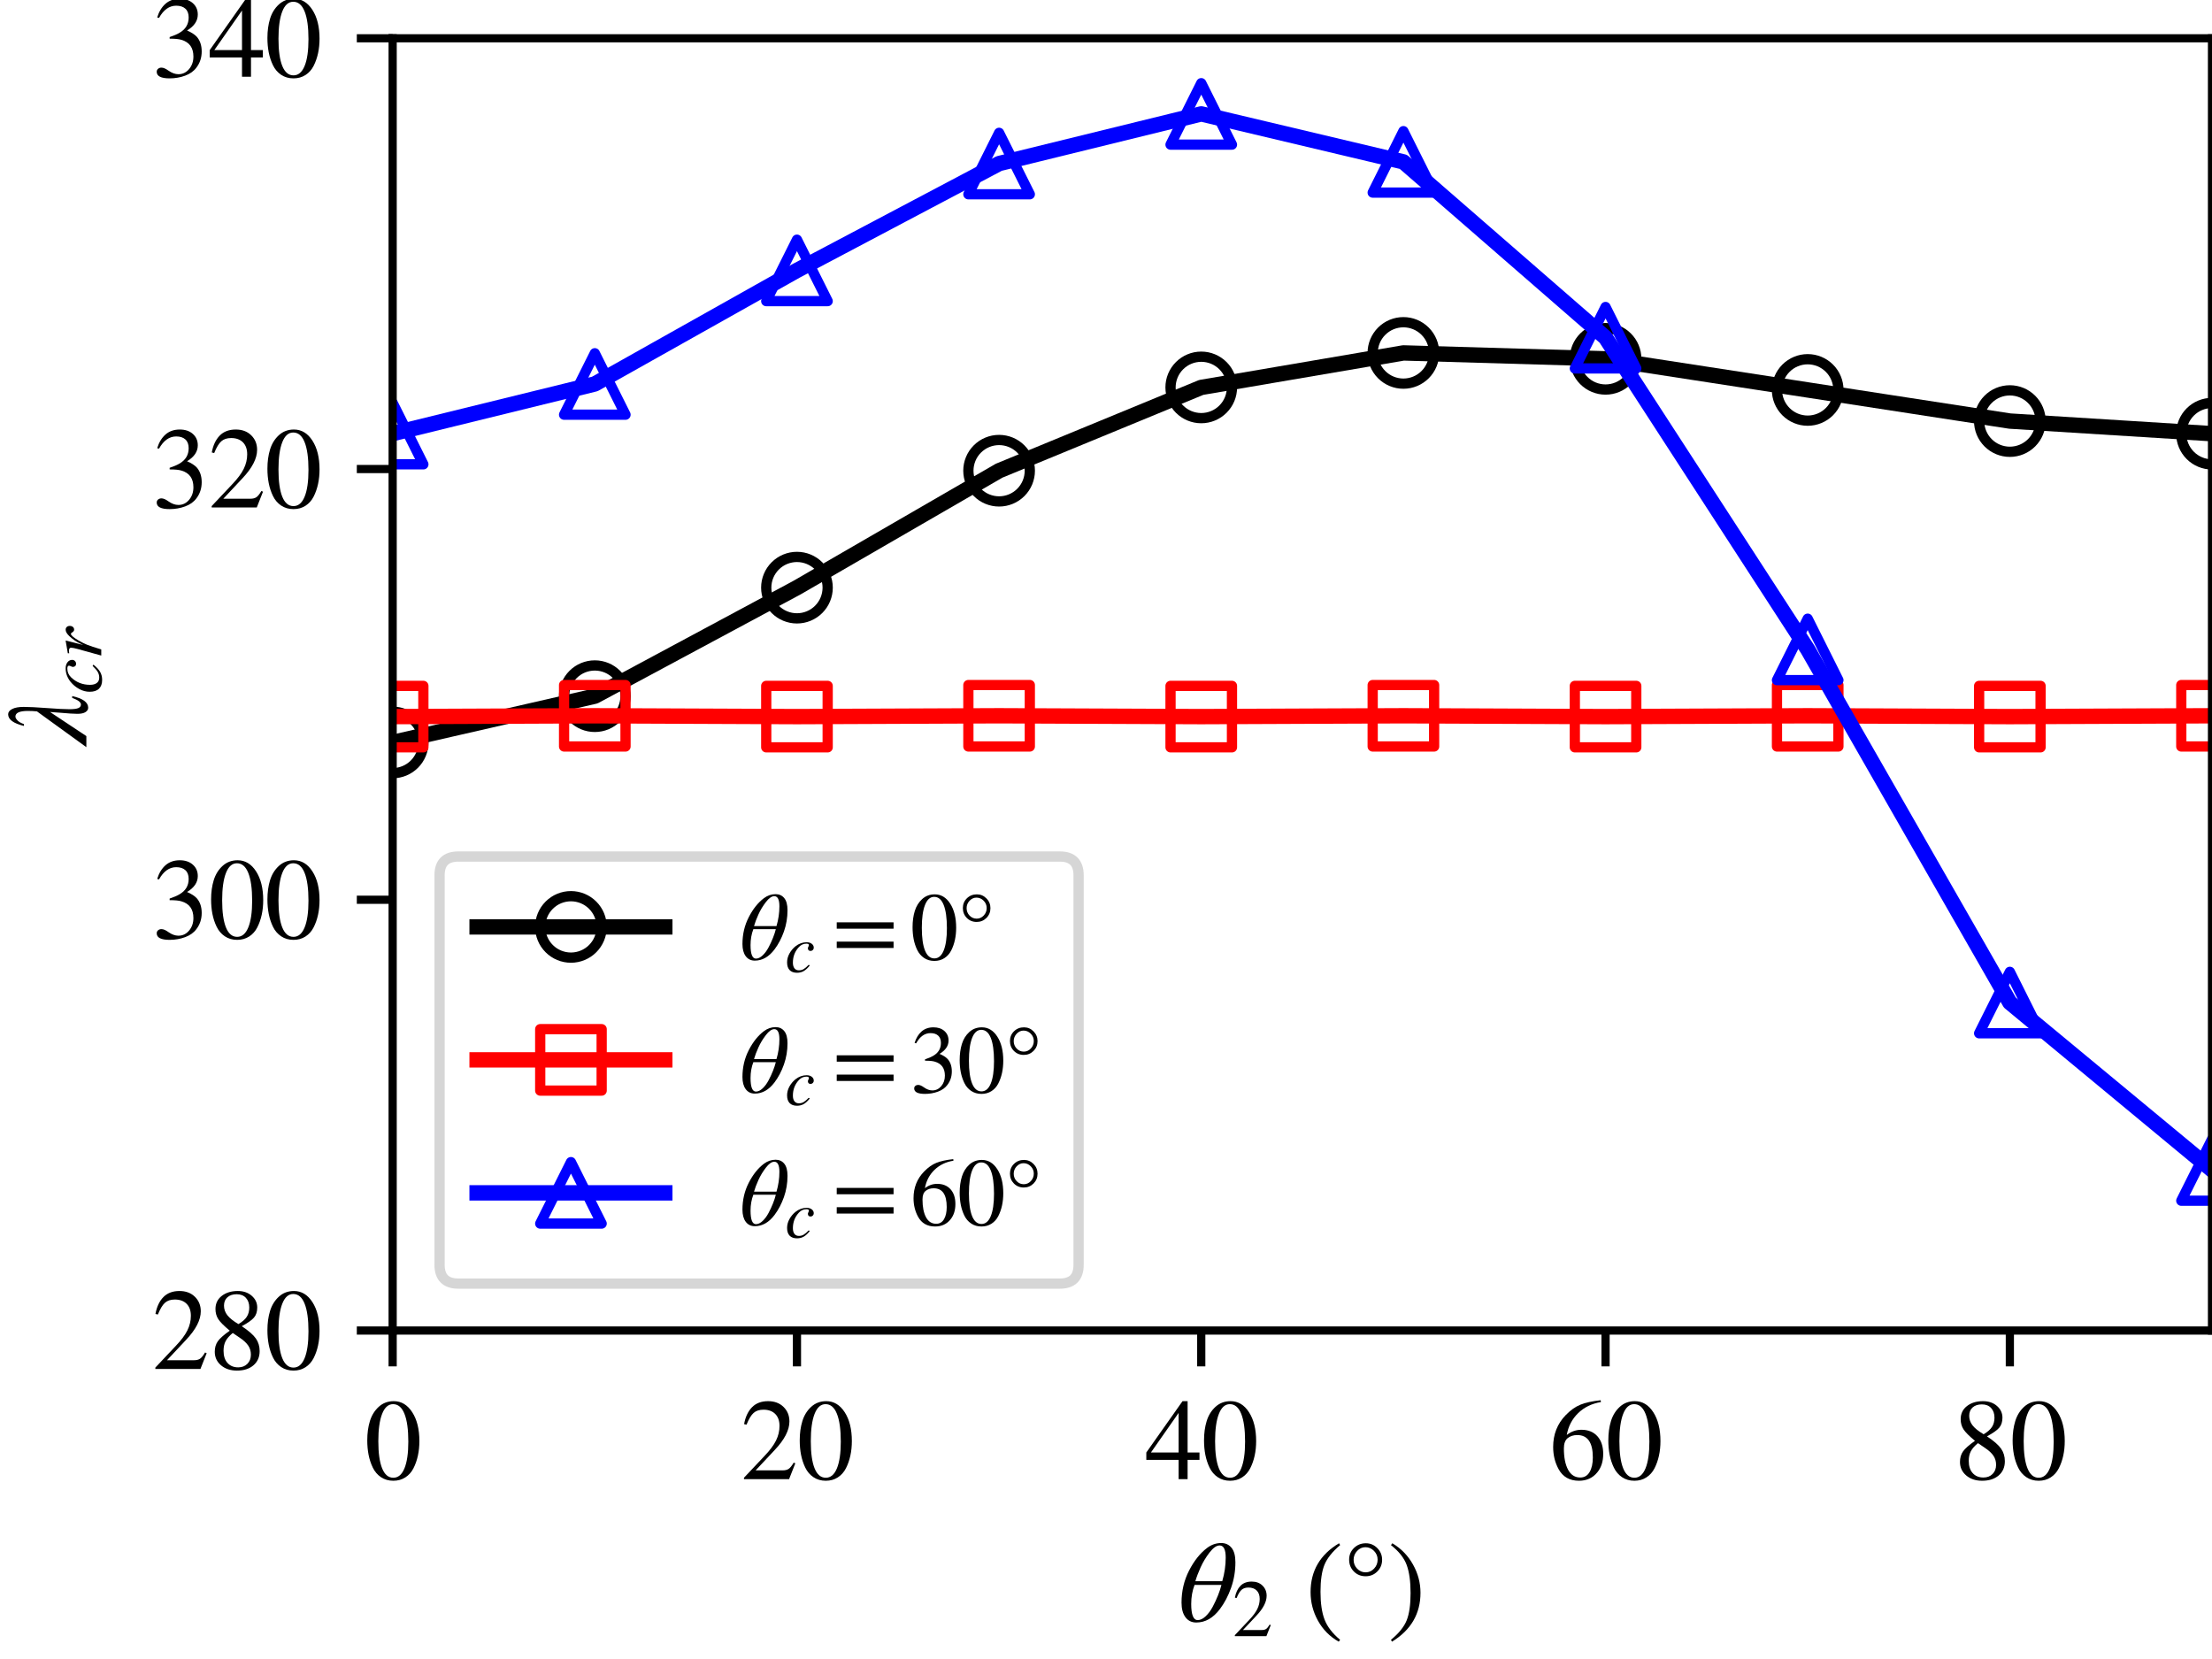 <?xml version="1.0" encoding="utf-8" standalone="no"?>
<!DOCTYPE svg PUBLIC "-//W3C//DTD SVG 1.1//EN"
  "http://www.w3.org/Graphics/SVG/1.1/DTD/svg11.dtd">
<svg height="162pt" version="1.1" viewBox="0 0 216 162" width="216pt" xmlns="http://www.w3.org/2000/svg" xmlns:xlink="http://www.w3.org/1999/xlink">
 <defs>
  <style type="text/css">*{stroke-linecap:butt;stroke-linejoin:round;}</style>
 </defs>
 <g id="figure_1">
  <g id="patch_1">
   <path d="M 0 162 
L 216 162 
L 216 0 
L 0 0 
z
" style="fill:#ffffff;"/>
  </g>
  <g id="axes_1">
   <g id="patch_2">
    <path d="M 38.342 129.923 
L 216 129.923 
L 216 3.738 
L 38.342 3.738 
z
" style="fill:#ffffff;"/>
   </g>
   <g id="matplotlib.axis_1">
    <g id="xtick_1">
     <g id="line2d_1">
      <defs>
       <path d="M 0 0 
L 0 3.5 
" id="mc53661d229" style="stroke:#000000;stroke-width:0.8;"/>
      </defs>
      <g>
       <use style="stroke:#000000;stroke-width:0.8;" x="38.342" xlink:href="#mc53661d229" y="129.923"/>
      </g>
     </g>
     <g id="text_1">
      <!-- 0 -->
      <g transform="translate(35.592 144.436)scale(0.11 -0.11)">
       <defs>
        <path d="M 3046 2112 
Q 3046 1683 2963 1302 
Q 2880 922 2717 602 
Q 2554 282 2266 96 
Q 1978 -90 1600 -90 
Q 1210 -90 915 108 
Q 621 307 461 640 
Q 301 973 227 1350 
Q 154 1728 154 2150 
Q 154 2746 301 3222 
Q 448 3699 790 4012 
Q 1133 4326 1626 4326 
Q 2253 4326 2649 3712 
Q 3046 3098 3046 2112 
z
M 2432 2080 
Q 2432 3091 2217 3625 
Q 2003 4160 1587 4160 
Q 1190 4160 979 3622 
Q 768 3085 768 2106 
Q 768 1120 979 598 
Q 1190 77 1600 77 
Q 2003 77 2217 598 
Q 2432 1120 2432 2080 
z
" id="STIXGeneral-Regular-30" transform="scale(0.016)"/>
       </defs>
       <use xlink:href="#STIXGeneral-Regular-30"/>
      </g>
     </g>
    </g>
    <g id="xtick_2">
     <g id="line2d_2">
      <g>
       <use style="stroke:#000000;stroke-width:0.8;" x="77.822" xlink:href="#mc53661d229" y="129.923"/>
      </g>
     </g>
     <g id="text_2">
      <!-- 20 -->
      <g transform="translate(72.322 144.436)scale(0.11 -0.11)">
       <defs>
        <path d="M 3034 877 
L 2688 0 
L 186 0 
L 186 77 
L 1325 1286 
Q 1773 1754 1965 2144 
Q 2157 2534 2157 2950 
Q 2157 3379 1920 3616 
Q 1683 3853 1267 3853 
Q 922 3853 720 3673 
Q 518 3494 326 3021 
L 192 3053 
Q 301 3648 630 3987 
Q 960 4326 1523 4326 
Q 2054 4326 2380 4006 
Q 2707 3686 2707 3200 
Q 2707 2477 1888 1613 
L 832 486 
L 2330 486 
Q 2541 486 2665 569 
Q 2790 653 2944 915 
L 3034 877 
z
" id="STIXGeneral-Regular-32" transform="scale(0.016)"/>
       </defs>
       <use xlink:href="#STIXGeneral-Regular-32"/>
       <use x="50" xlink:href="#STIXGeneral-Regular-30"/>
      </g>
     </g>
    </g>
    <g id="xtick_3">
     <g id="line2d_3">
      <g>
       <use style="stroke:#000000;stroke-width:0.8;" x="117.301" xlink:href="#mc53661d229" y="129.923"/>
      </g>
     </g>
     <g id="text_3">
      <!-- 40 -->
      <g transform="translate(111.801 144.436)scale(0.11 -0.11)">
       <defs>
        <path d="M 3027 1069 
L 2368 1069 
L 2368 0 
L 1869 0 
L 1869 1069 
L 77 1069 
L 77 1478 
L 2086 4326 
L 2368 4326 
L 2368 1478 
L 3027 1478 
L 3027 1069 
z
M 1869 1478 
L 1869 3674 
L 333 1478 
L 1869 1478 
z
" id="STIXGeneral-Regular-34" transform="scale(0.016)"/>
       </defs>
       <use xlink:href="#STIXGeneral-Regular-34"/>
       <use x="50" xlink:href="#STIXGeneral-Regular-30"/>
      </g>
     </g>
    </g>
    <g id="xtick_4">
     <g id="line2d_4">
      <g>
       <use style="stroke:#000000;stroke-width:0.8;" x="156.781" xlink:href="#mc53661d229" y="129.923"/>
      </g>
     </g>
     <g id="text_4">
      <!-- 60 -->
      <g transform="translate(151.281 144.436)scale(0.11 -0.11)">
       <defs>
        <path d="M 2854 4378 
L 2867 4275 
Q 2112 4154 1606 3664 
Q 1101 3174 973 2451 
Q 1344 2739 1786 2739 
Q 2349 2739 2672 2380 
Q 2995 2022 2995 1402 
Q 2995 774 2669 378 
Q 2291 -90 1651 -90 
Q 870 -90 518 557 
Q 218 1107 218 1786 
Q 218 2835 915 3552 
Q 1312 3962 1731 4131 
Q 2150 4301 2854 4378 
z
M 2419 1203 
Q 2419 2445 1555 2445 
Q 1235 2445 1024 2275 
Q 813 2106 813 1702 
Q 813 954 1046 522 
Q 1280 90 1722 90 
Q 2061 90 2240 394 
Q 2419 698 2419 1203 
z
" id="STIXGeneral-Regular-36" transform="scale(0.016)"/>
       </defs>
       <use xlink:href="#STIXGeneral-Regular-36"/>
       <use x="50" xlink:href="#STIXGeneral-Regular-30"/>
      </g>
     </g>
    </g>
    <g id="xtick_5">
     <g id="line2d_5">
      <g>
       <use style="stroke:#000000;stroke-width:0.8;" x="196.26" xlink:href="#mc53661d229" y="129.923"/>
      </g>
     </g>
     <g id="text_5">
      <!-- 80 -->
      <g transform="translate(190.76 144.436)scale(0.11 -0.11)">
       <defs>
        <path d="M 2848 992 
Q 2848 499 2505 204 
Q 2163 -90 1587 -90 
Q 1050 -90 704 204 
Q 358 499 358 954 
Q 358 1293 524 1533 
Q 691 1773 1190 2125 
Q 710 2522 553 2765 
Q 397 3008 397 3328 
Q 397 3782 745 4054 
Q 1094 4326 1638 4326 
Q 2106 4326 2410 4060 
Q 2714 3795 2714 3411 
Q 2714 3059 2531 2848 
Q 2349 2637 1856 2374 
Q 2432 1990 2640 1689 
Q 2848 1389 2848 992 
z
M 2272 3411 
Q 2272 3744 2086 3945 
Q 1901 4147 1574 4147 
Q 1248 4147 1059 3977 
Q 870 3808 870 3513 
Q 870 3219 1059 2979 
Q 1248 2739 1670 2490 
Q 1997 2682 2134 2896 
Q 2272 3110 2272 3411 
z
M 1734 1741 
L 1357 1997 
Q 1075 1766 960 1545 
Q 845 1325 845 1011 
Q 845 576 1065 333 
Q 1286 90 1658 90 
Q 1971 90 2166 285 
Q 2362 480 2362 794 
Q 2362 1082 2214 1299 
Q 2067 1517 1734 1741 
z
" id="STIXGeneral-Regular-38" transform="scale(0.016)"/>
       </defs>
       <use xlink:href="#STIXGeneral-Regular-38"/>
       <use x="50" xlink:href="#STIXGeneral-Regular-30"/>
      </g>
     </g>
    </g>
    <g id="text_6">
     <!-- $\theta_2$ ($\degree$) -->
     <g transform="translate(115.071 158.336)scale(0.11 -0.11)">
      <defs>
       <path d="M 3162 3270 
Q 3162 2534 2925 1862 
Q 2688 1190 2304 678 
Q 1741 -70 992 -70 
Q 608 -70 390 224 
Q 173 518 173 1030 
Q 173 1997 592 2813 
Q 1011 3629 1594 4070 
Q 1952 4339 2374 4339 
Q 2733 4339 2947 4076 
Q 3162 3814 3162 3270 
z
M 941 2221 
L 2432 2221 
Q 2624 2874 2624 3533 
Q 2624 4205 2285 4205 
Q 2029 4205 1728 3814 
Q 1427 3424 1232 2992 
Q 1037 2560 941 2221 
z
M 2387 2016 
L 896 2016 
Q 710 1530 710 960 
Q 710 64 1069 64 
Q 1286 64 1510 275 
Q 1734 486 1904 806 
Q 2074 1126 2198 1440 
Q 2323 1754 2387 2016 
z
" id="STIXGeneral-Italic-3b8" transform="scale(0.016)"/>
       <path id="STIXGeneral-Regular-20" transform="scale(0.016)"/>
       <path d="M 1946 -1030 
L 1869 -1133 
Q 1126 -710 716 32 
Q 307 774 307 1613 
Q 307 3386 1888 4326 
L 1946 4224 
Q 1293 3667 1075 3126 
Q 858 2586 858 1632 
Q 858 685 1082 96 
Q 1306 -493 1946 -1030 
z
" id="STIXGeneral-Regular-28" transform="scale(0.016)"/>
       <path d="M 2195 3411 
Q 2195 3027 1929 2761 
Q 1664 2496 1280 2496 
Q 890 2496 627 2761 
Q 365 3027 365 3418 
Q 365 3802 633 4064 
Q 902 4326 1293 4326 
Q 1664 4326 1929 4057 
Q 2195 3789 2195 3411 
z
M 1946 3418 
Q 1946 3699 1744 3904 
Q 1542 4109 1267 4109 
Q 1005 4109 809 3901 
Q 614 3693 614 3411 
Q 614 3123 809 2918 
Q 1005 2714 1280 2714 
Q 1555 2714 1750 2922 
Q 1946 3130 1946 3418 
z
" id="STIXGeneral-Regular-b0" transform="scale(0.016)"/>
       <path d="M 186 4224 
L 262 4326 
Q 992 3891 1408 3148 
Q 1824 2406 1824 1581 
Q 1824 -166 243 -1133 
L 186 -1030 
Q 845 -486 1059 54 
Q 1274 595 1274 1562 
Q 1274 2534 1059 3120 
Q 845 3706 186 4224 
z
" id="STIXGeneral-Regular-29" transform="scale(0.016)"/>
      </defs>
      <use transform="translate(0 0.203)" xlink:href="#STIXGeneral-Italic-3b8"/>
      <use transform="translate(48 -13.025)scale(0.7)" xlink:href="#STIXGeneral-Regular-32"/>
      <use transform="translate(87.409 0.203)" xlink:href="#STIXGeneral-Regular-20"/>
      <use transform="translate(112.409 0.203)" xlink:href="#STIXGeneral-Regular-28"/>
      <use transform="translate(145.709 0.203)" xlink:href="#STIXGeneral-Regular-b0"/>
      <use transform="translate(185.709 0.203)" xlink:href="#STIXGeneral-Regular-29"/>
     </g>
    </g>
   </g>
   <g id="matplotlib.axis_2">
    <g id="ytick_1">
     <g id="line2d_6">
      <defs>
       <path d="M 0 0 
L -3.5 0 
" id="m87770f0c1d" style="stroke:#000000;stroke-width:0.8;"/>
      </defs>
      <g>
       <use style="stroke:#000000;stroke-width:0.8;" x="38.342" xlink:href="#m87770f0c1d" y="129.923"/>
      </g>
     </g>
     <g id="text_7">
      <!-- 280 -->
      <g transform="translate(14.842 133.679)scale(0.11 -0.11)">
       <use xlink:href="#STIXGeneral-Regular-32"/>
       <use x="50" xlink:href="#STIXGeneral-Regular-38"/>
       <use x="100" xlink:href="#STIXGeneral-Regular-30"/>
      </g>
     </g>
    </g>
    <g id="ytick_2">
     <g id="line2d_7">
      <g>
       <use style="stroke:#000000;stroke-width:0.8;" x="38.342" xlink:href="#m87770f0c1d" y="87.861"/>
      </g>
     </g>
     <g id="text_8">
      <!-- 300 -->
      <g transform="translate(14.842 91.618)scale(0.11 -0.11)">
       <defs>
        <path d="M 390 3264 
L 288 3290 
Q 435 3770 748 4048 
Q 1062 4326 1542 4326 
Q 1990 4326 2265 4083 
Q 2541 3840 2541 3450 
Q 2541 2925 1946 2566 
Q 2298 2413 2477 2227 
Q 2758 1914 2758 1402 
Q 2758 890 2464 506 
Q 2246 211 1840 60 
Q 1434 -90 979 -90 
Q 262 -90 262 275 
Q 262 378 339 442 
Q 416 506 525 506 
Q 685 506 915 339 
Q 1197 141 1466 141 
Q 1818 141 2058 425 
Q 2298 710 2298 1120 
Q 2298 1856 1632 2048 
Q 1434 2112 979 2112 
L 979 2202 
Q 1338 2323 1517 2432 
Q 2035 2726 2035 3290 
Q 2035 3610 1852 3776 
Q 1670 3942 1344 3942 
Q 768 3942 390 3264 
z
" id="STIXGeneral-Regular-33" transform="scale(0.016)"/>
       </defs>
       <use xlink:href="#STIXGeneral-Regular-33"/>
       <use x="50" xlink:href="#STIXGeneral-Regular-30"/>
       <use x="100" xlink:href="#STIXGeneral-Regular-30"/>
      </g>
     </g>
    </g>
    <g id="ytick_3">
     <g id="line2d_8">
      <g>
       <use style="stroke:#000000;stroke-width:0.8;" x="38.342" xlink:href="#m87770f0c1d" y="45.8"/>
      </g>
     </g>
     <g id="text_9">
      <!-- 320 -->
      <g transform="translate(14.842 49.556)scale(0.11 -0.11)">
       <use xlink:href="#STIXGeneral-Regular-33"/>
       <use x="50" xlink:href="#STIXGeneral-Regular-32"/>
       <use x="100" xlink:href="#STIXGeneral-Regular-30"/>
      </g>
     </g>
    </g>
    <g id="ytick_4">
     <g id="line2d_9">
      <g>
       <use style="stroke:#000000;stroke-width:0.8;" x="38.342" xlink:href="#m87770f0c1d" y="3.738"/>
      </g>
     </g>
     <g id="text_10">
      <!-- 340 -->
      <g transform="translate(14.842 7.494)scale(0.11 -0.11)">
       <use xlink:href="#STIXGeneral-Regular-33"/>
       <use x="50" xlink:href="#STIXGeneral-Regular-34"/>
       <use x="100" xlink:href="#STIXGeneral-Regular-30"/>
      </g>
     </g>
    </g>
    <g id="text_11">
     <!-- $\lambda_{cr}$ -->
     <g transform="translate(8.455 72.825)rotate(-90)scale(0.11 -0.11)">
      <defs>
       <path d="M 2656 787 
L 2758 787 
Q 2560 -102 2112 -102 
Q 1965 -102 1869 48 
Q 1773 198 1773 499 
Q 1773 672 1789 889 
Q 1805 1107 1833 1446 
Q 1862 1786 1875 2016 
L 538 0 
L -77 0 
L 1907 2739 
Q 1933 2970 1933 3245 
Q 1933 3936 1619 3936 
Q 1530 3936 1408 3821 
Q 1286 3706 1203 3462 
L 1101 3462 
Q 1312 4339 1747 4339 
Q 1926 4339 2041 4115 
Q 2157 3891 2157 3475 
Q 2157 3040 2093 2192 
Q 2029 1344 2029 941 
Q 2029 602 2089 451 
Q 2150 301 2291 301 
Q 2483 301 2656 787 
z
" id="STIXGeneral-Italic-3bb" transform="scale(0.016)"/>
       <path d="M 2240 685 
L 2342 621 
Q 2048 250 1769 90 
Q 1491 -70 1133 -70 
Q 678 -70 435 179 
Q 192 429 192 915 
Q 192 1344 409 1744 
Q 627 2144 979 2432 
Q 1472 2822 2048 2822 
Q 2342 2822 2531 2675 
Q 2720 2528 2720 2304 
Q 2720 2176 2630 2086 
Q 2541 1997 2413 1997 
Q 2285 1997 2224 2070 
Q 2163 2144 2163 2253 
Q 2163 2310 2211 2403 
Q 2259 2496 2259 2560 
Q 2259 2688 2022 2688 
Q 1619 2688 1325 2381 
Q 742 1766 742 890 
Q 742 544 889 352 
Q 1037 160 1312 160 
Q 1562 160 1766 281 
Q 1971 403 2240 685 
z
" id="STIXGeneral-Italic-63" transform="scale(0.016)"/>
       <path d="M 1126 1427 
L 1229 1651 
Q 1446 2131 1830 2534 
Q 2106 2822 2336 2822 
Q 2470 2822 2553 2732 
Q 2637 2643 2637 2496 
Q 2637 2349 2557 2249 
Q 2477 2150 2336 2150 
Q 2214 2150 2112 2317 
Q 2061 2406 2010 2406 
Q 1837 2406 1485 1805 
Q 1267 1434 1136 1104 
Q 1005 774 774 0 
L 288 0 
L 806 1869 
Q 909 2246 909 2394 
Q 909 2560 666 2560 
Q 614 2560 467 2541 
L 467 2650 
L 1459 2822 
L 1478 2810 
L 1126 1427 
z
" id="STIXGeneral-Italic-72" transform="scale(0.016)"/>
      </defs>
      <use transform="translate(0 0.203)" xlink:href="#STIXGeneral-Italic-3bb"/>
      <use transform="translate(45.8 -13.025)scale(0.7)" xlink:href="#STIXGeneral-Italic-63"/>
      <use transform="translate(76.88 -13.025)scale(0.7)" xlink:href="#STIXGeneral-Italic-72"/>
     </g>
    </g>
   </g>
   <g id="line2d_10">
    <path clip-path="url(#pdecc37b104)" d="M 38.342 72.499 
L 58.082 67.981 
L 77.822 57.383 
L 97.561 45.964 
L 117.301 37.831 
L 137.041 34.463 
L 156.781 35.038 
L 176.52 38.077 
L 196.26 41.117 
L 216 42.349 
" style="fill:none;stroke:#000000;stroke-linecap:square;stroke-width:1.5;"/>
    <defs>
     <path d="M 0 3 
C 0.796 3 1.559 2.684 2.121 2.121 
C 2.684 1.559 3 0.796 3 0 
C 3 -0.796 2.684 -1.559 2.121 -2.121 
C 1.559 -2.684 0.796 -3 0 -3 
C -0.796 -3 -1.559 -2.684 -2.121 -2.121 
C -2.684 -1.559 -3 -0.796 -3 0 
C -3 0.796 -2.684 1.559 -2.121 2.121 
C -1.559 2.684 -0.796 3 0 3 
z
" id="m6ebd55ff23" style="stroke:#000000;"/>
    </defs>
    <g clip-path="url(#pdecc37b104)">
     <use style="fill-opacity:0;stroke:#000000;" x="38.342" xlink:href="#m6ebd55ff23" y="72.499"/>
     <use style="fill-opacity:0;stroke:#000000;" x="58.082" xlink:href="#m6ebd55ff23" y="67.981"/>
     <use style="fill-opacity:0;stroke:#000000;" x="77.822" xlink:href="#m6ebd55ff23" y="57.383"/>
     <use style="fill-opacity:0;stroke:#000000;" x="97.561" xlink:href="#m6ebd55ff23" y="45.964"/>
     <use style="fill-opacity:0;stroke:#000000;" x="117.301" xlink:href="#m6ebd55ff23" y="37.831"/>
     <use style="fill-opacity:0;stroke:#000000;" x="137.041" xlink:href="#m6ebd55ff23" y="34.463"/>
     <use style="fill-opacity:0;stroke:#000000;" x="156.781" xlink:href="#m6ebd55ff23" y="35.038"/>
     <use style="fill-opacity:0;stroke:#000000;" x="176.52" xlink:href="#m6ebd55ff23" y="38.077"/>
     <use style="fill-opacity:0;stroke:#000000;" x="196.26" xlink:href="#m6ebd55ff23" y="41.117"/>
     <use style="fill-opacity:0;stroke:#000000;" x="216" xlink:href="#m6ebd55ff23" y="42.349"/>
    </g>
   </g>
   <g id="line2d_11">
    <path clip-path="url(#pdecc37b104)" d="M 38.342 69.976 
L 58.082 69.894 
L 77.822 69.976 
L 97.561 69.894 
L 117.301 69.976 
L 137.041 69.894 
L 156.781 69.976 
L 176.52 69.894 
L 196.26 69.976 
L 216 69.894 
" style="fill:none;stroke:#ff0000;stroke-linecap:square;stroke-width:1.5;"/>
    <defs>
     <path d="M -3 3 
L 3 3 
L 3 -3 
L -3 -3 
z
" id="mf5fdb6e43e" style="stroke:#ff0000;stroke-linejoin:miter;"/>
    </defs>
    <g clip-path="url(#pdecc37b104)">
     <use style="fill-opacity:0;stroke:#ff0000;stroke-linejoin:miter;" x="38.342" xlink:href="#mf5fdb6e43e" y="69.976"/>
     <use style="fill-opacity:0;stroke:#ff0000;stroke-linejoin:miter;" x="58.082" xlink:href="#mf5fdb6e43e" y="69.894"/>
     <use style="fill-opacity:0;stroke:#ff0000;stroke-linejoin:miter;" x="77.822" xlink:href="#mf5fdb6e43e" y="69.976"/>
     <use style="fill-opacity:0;stroke:#ff0000;stroke-linejoin:miter;" x="97.561" xlink:href="#mf5fdb6e43e" y="69.894"/>
     <use style="fill-opacity:0;stroke:#ff0000;stroke-linejoin:miter;" x="117.301" xlink:href="#mf5fdb6e43e" y="69.976"/>
     <use style="fill-opacity:0;stroke:#ff0000;stroke-linejoin:miter;" x="137.041" xlink:href="#mf5fdb6e43e" y="69.894"/>
     <use style="fill-opacity:0;stroke:#ff0000;stroke-linejoin:miter;" x="156.781" xlink:href="#mf5fdb6e43e" y="69.976"/>
     <use style="fill-opacity:0;stroke:#ff0000;stroke-linejoin:miter;" x="176.52" xlink:href="#mf5fdb6e43e" y="69.894"/>
     <use style="fill-opacity:0;stroke:#ff0000;stroke-linejoin:miter;" x="196.26" xlink:href="#mf5fdb6e43e" y="69.976"/>
     <use style="fill-opacity:0;stroke:#ff0000;stroke-linejoin:miter;" x="216" xlink:href="#mf5fdb6e43e" y="69.894"/>
    </g>
   </g>
   <g id="line2d_12">
    <path clip-path="url(#pdecc37b104)" d="M 38.342 42.341 
L 58.082 37.494 
L 77.822 26.404 
L 97.561 15.97 
L 117.301 11.123 
L 137.041 15.806 
L 156.781 32.976 
L 176.52 63.414 
L 196.26 97.899 
L 216 114.248 
" style="fill:none;stroke:#0000ff;stroke-linecap:square;stroke-width:1.5;"/>
    <defs>
     <path d="M 0 -3 
L -3 3 
L 3 3 
z
" id="mcb87da95bf" style="stroke:#0000ff;stroke-linejoin:miter;"/>
    </defs>
    <g clip-path="url(#pdecc37b104)">
     <use style="fill-opacity:0;stroke:#0000ff;stroke-linejoin:miter;" x="38.342" xlink:href="#mcb87da95bf" y="42.341"/>
     <use style="fill-opacity:0;stroke:#0000ff;stroke-linejoin:miter;" x="58.082" xlink:href="#mcb87da95bf" y="37.494"/>
     <use style="fill-opacity:0;stroke:#0000ff;stroke-linejoin:miter;" x="77.822" xlink:href="#mcb87da95bf" y="26.404"/>
     <use style="fill-opacity:0;stroke:#0000ff;stroke-linejoin:miter;" x="97.561" xlink:href="#mcb87da95bf" y="15.97"/>
     <use style="fill-opacity:0;stroke:#0000ff;stroke-linejoin:miter;" x="117.301" xlink:href="#mcb87da95bf" y="11.123"/>
     <use style="fill-opacity:0;stroke:#0000ff;stroke-linejoin:miter;" x="137.041" xlink:href="#mcb87da95bf" y="15.806"/>
     <use style="fill-opacity:0;stroke:#0000ff;stroke-linejoin:miter;" x="156.781" xlink:href="#mcb87da95bf" y="32.976"/>
     <use style="fill-opacity:0;stroke:#0000ff;stroke-linejoin:miter;" x="176.52" xlink:href="#mcb87da95bf" y="63.414"/>
     <use style="fill-opacity:0;stroke:#0000ff;stroke-linejoin:miter;" x="196.26" xlink:href="#mcb87da95bf" y="97.899"/>
     <use style="fill-opacity:0;stroke:#0000ff;stroke-linejoin:miter;" x="216" xlink:href="#mcb87da95bf" y="114.248"/>
    </g>
   </g>
   <g id="patch_3">
    <path d="M 38.342 129.923 
L 38.342 3.738 
" style="fill:none;stroke:#000000;stroke-linecap:square;stroke-linejoin:miter;stroke-width:0.8;"/>
   </g>
   <g id="patch_4">
    <path d="M 216 129.923 
L 216 3.738 
" style="fill:none;stroke:#000000;stroke-linecap:square;stroke-linejoin:miter;stroke-width:0.8;"/>
   </g>
   <g id="patch_5">
    <path d="M 38.342 129.923 
L 216 129.923 
" style="fill:none;stroke:#000000;stroke-linecap:square;stroke-linejoin:miter;stroke-width:0.8;"/>
   </g>
   <g id="patch_6">
    <path d="M 38.342 3.738 
L 216 3.738 
" style="fill:none;stroke:#000000;stroke-linecap:square;stroke-linejoin:miter;stroke-width:0.8;"/>
   </g>
   <g id="legend_1">
    <g id="patch_7">
     <path d="M 44.756 125.342 
L 103.491 125.342 
Q 105.324 125.342 105.324 123.509 
L 105.324 85.473 
Q 105.324 83.64 103.491 83.64 
L 44.756 83.64 
Q 42.923 83.64 42.923 85.473 
L 42.923 123.509 
Q 42.923 125.342 44.756 125.342 
z
" style="fill:#ffffff;opacity:0.8;stroke:#cccccc;stroke-linejoin:miter;"/>
    </g>
    <g id="line2d_13">
     <path d="M 46.589 90.512 
L 64.915 90.512 
" style="fill:none;stroke:#000000;stroke-linecap:square;stroke-width:1.5;"/>
    </g>
    <g id="line2d_14">
     <g>
      <use style="fill-opacity:0;stroke:#000000;" x="55.752" xlink:href="#m6ebd55ff23" y="90.512"/>
     </g>
    </g>
    <g id="text_12">
     <!-- $\theta_c=0\degree$ -->
     <g transform="translate(72.245 93.719)scale(0.092 -0.092)">
      <defs>
       <path d="M 4077 2048 
L 307 2048 
L 307 2470 
L 4077 2470 
L 4077 2048 
z
M 4077 768 
L 307 768 
L 307 1190 
L 4077 1190 
L 4077 768 
z
" id="STIXGeneral-Regular-3d" transform="scale(0.016)"/>
      </defs>
      <use transform="translate(0 0.203)" xlink:href="#STIXGeneral-Italic-3b8"/>
      <use transform="translate(48 -13.025)scale(0.7)" xlink:href="#STIXGeneral-Italic-63"/>
      <use transform="translate(97.929 0.203)" xlink:href="#STIXGeneral-Regular-3d"/>
      <use transform="translate(180.869 0.203)" xlink:href="#STIXGeneral-Regular-30"/>
      <use transform="translate(230.869 0.203)" xlink:href="#STIXGeneral-Regular-b0"/>
     </g>
    </g>
    <g id="line2d_15">
     <path d="M 46.589 103.496 
L 64.915 103.496 
" style="fill:none;stroke:#ff0000;stroke-linecap:square;stroke-width:1.5;"/>
    </g>
    <g id="line2d_16">
     <g>
      <use style="fill-opacity:0;stroke:#ff0000;stroke-linejoin:miter;" x="55.752" xlink:href="#mf5fdb6e43e" y="103.496"/>
     </g>
    </g>
    <g id="text_13">
     <!-- $\theta_c=30\degree$ -->
     <g transform="translate(72.245 106.704)scale(0.092 -0.092)">
      <use transform="translate(0 0.203)" xlink:href="#STIXGeneral-Italic-3b8"/>
      <use transform="translate(48 -13.025)scale(0.7)" xlink:href="#STIXGeneral-Italic-63"/>
      <use transform="translate(97.929 0.203)" xlink:href="#STIXGeneral-Regular-3d"/>
      <use transform="translate(180.869 0.203)" xlink:href="#STIXGeneral-Regular-33"/>
      <use transform="translate(230.869 0.203)" xlink:href="#STIXGeneral-Regular-30"/>
      <use transform="translate(280.869 0.203)" xlink:href="#STIXGeneral-Regular-b0"/>
     </g>
    </g>
    <g id="line2d_17">
     <path d="M 46.589 116.481 
L 64.915 116.481 
" style="fill:none;stroke:#0000ff;stroke-linecap:square;stroke-width:1.5;"/>
    </g>
    <g id="line2d_18">
     <g>
      <use style="fill-opacity:0;stroke:#0000ff;stroke-linejoin:miter;" x="55.752" xlink:href="#mcb87da95bf" y="116.481"/>
     </g>
    </g>
    <g id="text_14">
     <!-- $\theta_c=60\degree$ -->
     <g transform="translate(72.245 119.688)scale(0.092 -0.092)">
      <use transform="translate(0 0.594)" xlink:href="#STIXGeneral-Italic-3b8"/>
      <use transform="translate(48 -12.634)scale(0.7)" xlink:href="#STIXGeneral-Italic-63"/>
      <use transform="translate(97.929 0.594)" xlink:href="#STIXGeneral-Regular-3d"/>
      <use transform="translate(180.869 0.594)" xlink:href="#STIXGeneral-Regular-36"/>
      <use transform="translate(230.869 0.594)" xlink:href="#STIXGeneral-Regular-30"/>
      <use transform="translate(280.869 0.594)" xlink:href="#STIXGeneral-Regular-b0"/>
     </g>
    </g>
   </g>
  </g>
 </g>
 <defs>
  <clipPath id="pdecc37b104">
   <rect height="126.185" width="177.658" x="38.342" y="3.738"/>
  </clipPath>
 </defs>
</svg>
